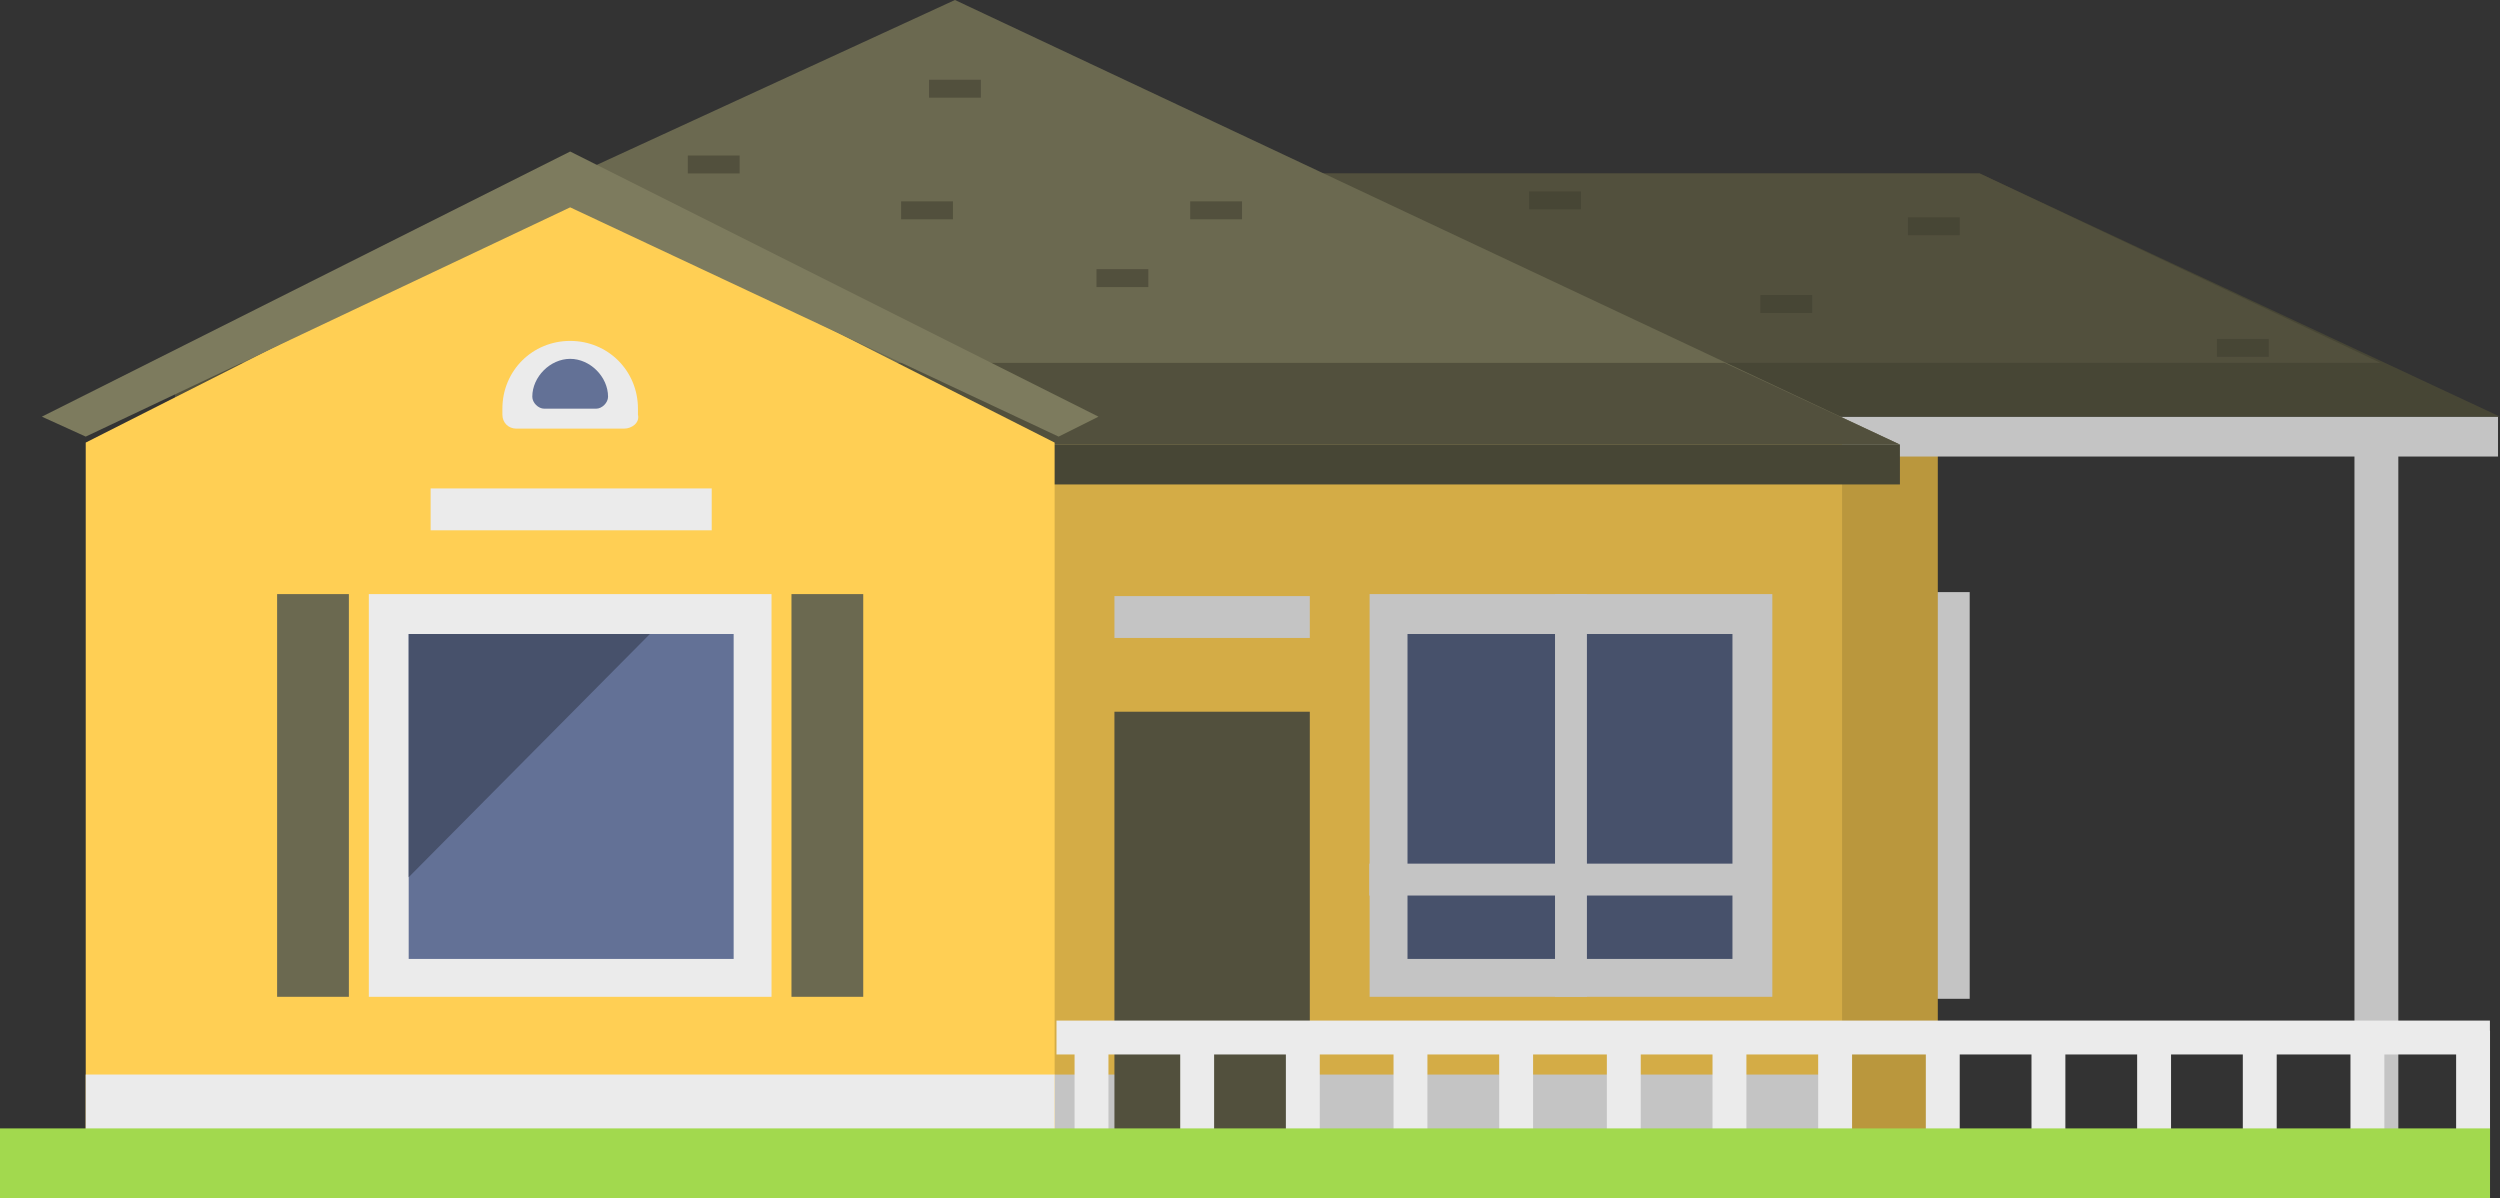 <svg version="1.1" id="_x2018_ëîé_x5F_1" xmlns="http://www.w3.org/2000/svg" x="0" y="0" viewBox="0 0 125.4 60.1" xml:space="preserve"><rect x="0" y="0" width="125.4" height="60.1" fill="#333333" stroke="none"/><style>.st0{fill:#c4c4c4}.st2{fill:#474635}.st3{fill:#52503d}.st5{fill:#6b6950}.st7{fill:#ebebeb}.st9{fill:#637196}.st10{fill:#47516b}</style><path class="st0" d="M95.7 29.7h3.1v20.4h-3.1z"/><path fill="#ba973d" d="M89.7 21.4h7.5v36.3h-7.5z"/><path class="st0" d="M118.1 21.4h2.2v36.3h-2.2z"/><path class="st0" d="M83.4 20.9h41.9v2H83.4z"/><path class="st2" d="M55.9 20.9h69.5L99.3 8.7H55.9z"/><path class="st3" d="M119.4 18.2L99.3 8.7H55.9v9.5z"/><path fill="#d4ac46" d="M12.5 21.4h79.9v36.3H12.5z"/><path class="st2" d="M46.3 22.3h49v2h-49z"/><path class="st0" d="M12.5 53.9h79.9v3.8H12.5z"/><path class="st5" d="M95.3 22.3L47.9 0 8.8 18v4.3z"/><path class="st3" d="M55.9 35.7h9.8v21.2h-9.8z"/><path class="st0" d="M55.9 29.9h9.8V32h-9.8z"/><path class="st3" d="M8.8 18.2v4.1h86.5l-8.8-4.1z"/><path fill="#ffcf54" d="M52.9 57.6H4.3V22.2L28.6 9.9l24.3 12.3z"/><path class="st7" d="M4.3 53.9h48.6v3.7H4.3z"/><path fill="#7d7b5e" d="M28.6 7.6L2.1 20.9l2.2 1 24.3-11.5 24.5 11.5 2-1z"/><path class="st3" d="M45.2 10.1h2.6v.9h-2.6zm14.5 0h2.6v.9h-2.6z"/><path class="st2" d="M76.7 9.6h2.6v.9h-2.6zm19 1.3h2.6v.9h-2.6zm-7.4 3.9h2.6v.9h-2.6zm22.9 2.2h2.6v.9h-2.6z"/><path class="st3" d="M55 13.5h2.6v.9H55zM34.5 7.8h2.6v.9h-2.6zM46.6 4h2.6v.9h-2.6z"/><path class="st7" d="M18.5 29.8h20.2V50H18.5zm3.1-5.3h14.1v2.1H21.6z"/><path class="st5" d="M39.7 29.8h3.6V50h-3.6zm-25.8 0h3.6V50h-3.6z"/><path class="st9" d="M20.5 31.8h16.3v16.3H20.5z"/><path class="st7" d="M31.3 21.5h-5.4c-.4 0-.7-.3-.7-.7v-.3c0-1.9 1.5-3.4 3.4-3.4s3.4 1.5 3.4 3.4v.3c.1.4-.3.7-.7.7z"/><path class="st9" d="M29.9 20.5h-2.6c-.3 0-.6-.3-.6-.6 0-1 .9-1.9 1.9-1.9 1 0 1.9.9 1.9 1.9 0 .3-.3.6-.6.6z"/><path class="st10" d="M32.6 31.8H20.5V44z"/><path class="st0" d="M68.7 29.8h20.2V50H68.7z"/><path class="st10" d="M70.6 31.8h16.3v16.3H70.6z"/><path class="st0" d="M78 29.8h1.6V50H78z"/><path transform="rotate(90 78.782 44.102)" class="st0" d="M78 34h1.6v20.2H78z"/><path transform="rotate(90 88.901 51.993)" class="st7" d="M88.1 16h1.7v71.9h-1.7z"/><path class="st7" d="M53.9 51.7h1.7v7h-1.7zm5.3 0h1.7v7h-1.7zm5.3 0h1.7v7h-1.7zm5.4 0h1.7v7h-1.7zm5.3 0h1.7v7h-1.7zm5.4 0h1.7v7h-1.7zm5.3 0h1.7v7h-1.7zm5.3 0h1.7v7h-1.7zm5.4 0h1.7v7h-1.7zm5.3 0h1.7v7h-1.7zm5.3 0h1.7v7h-1.7zm5.3 0h1.7v7h-1.7zm5.4 0h1.7v7h-1.7zm5.3 0h1.7v7h-1.7z"/><path fill="#a2d94e" d="M0 56.6h124.9v3.5H0z"/></svg>
